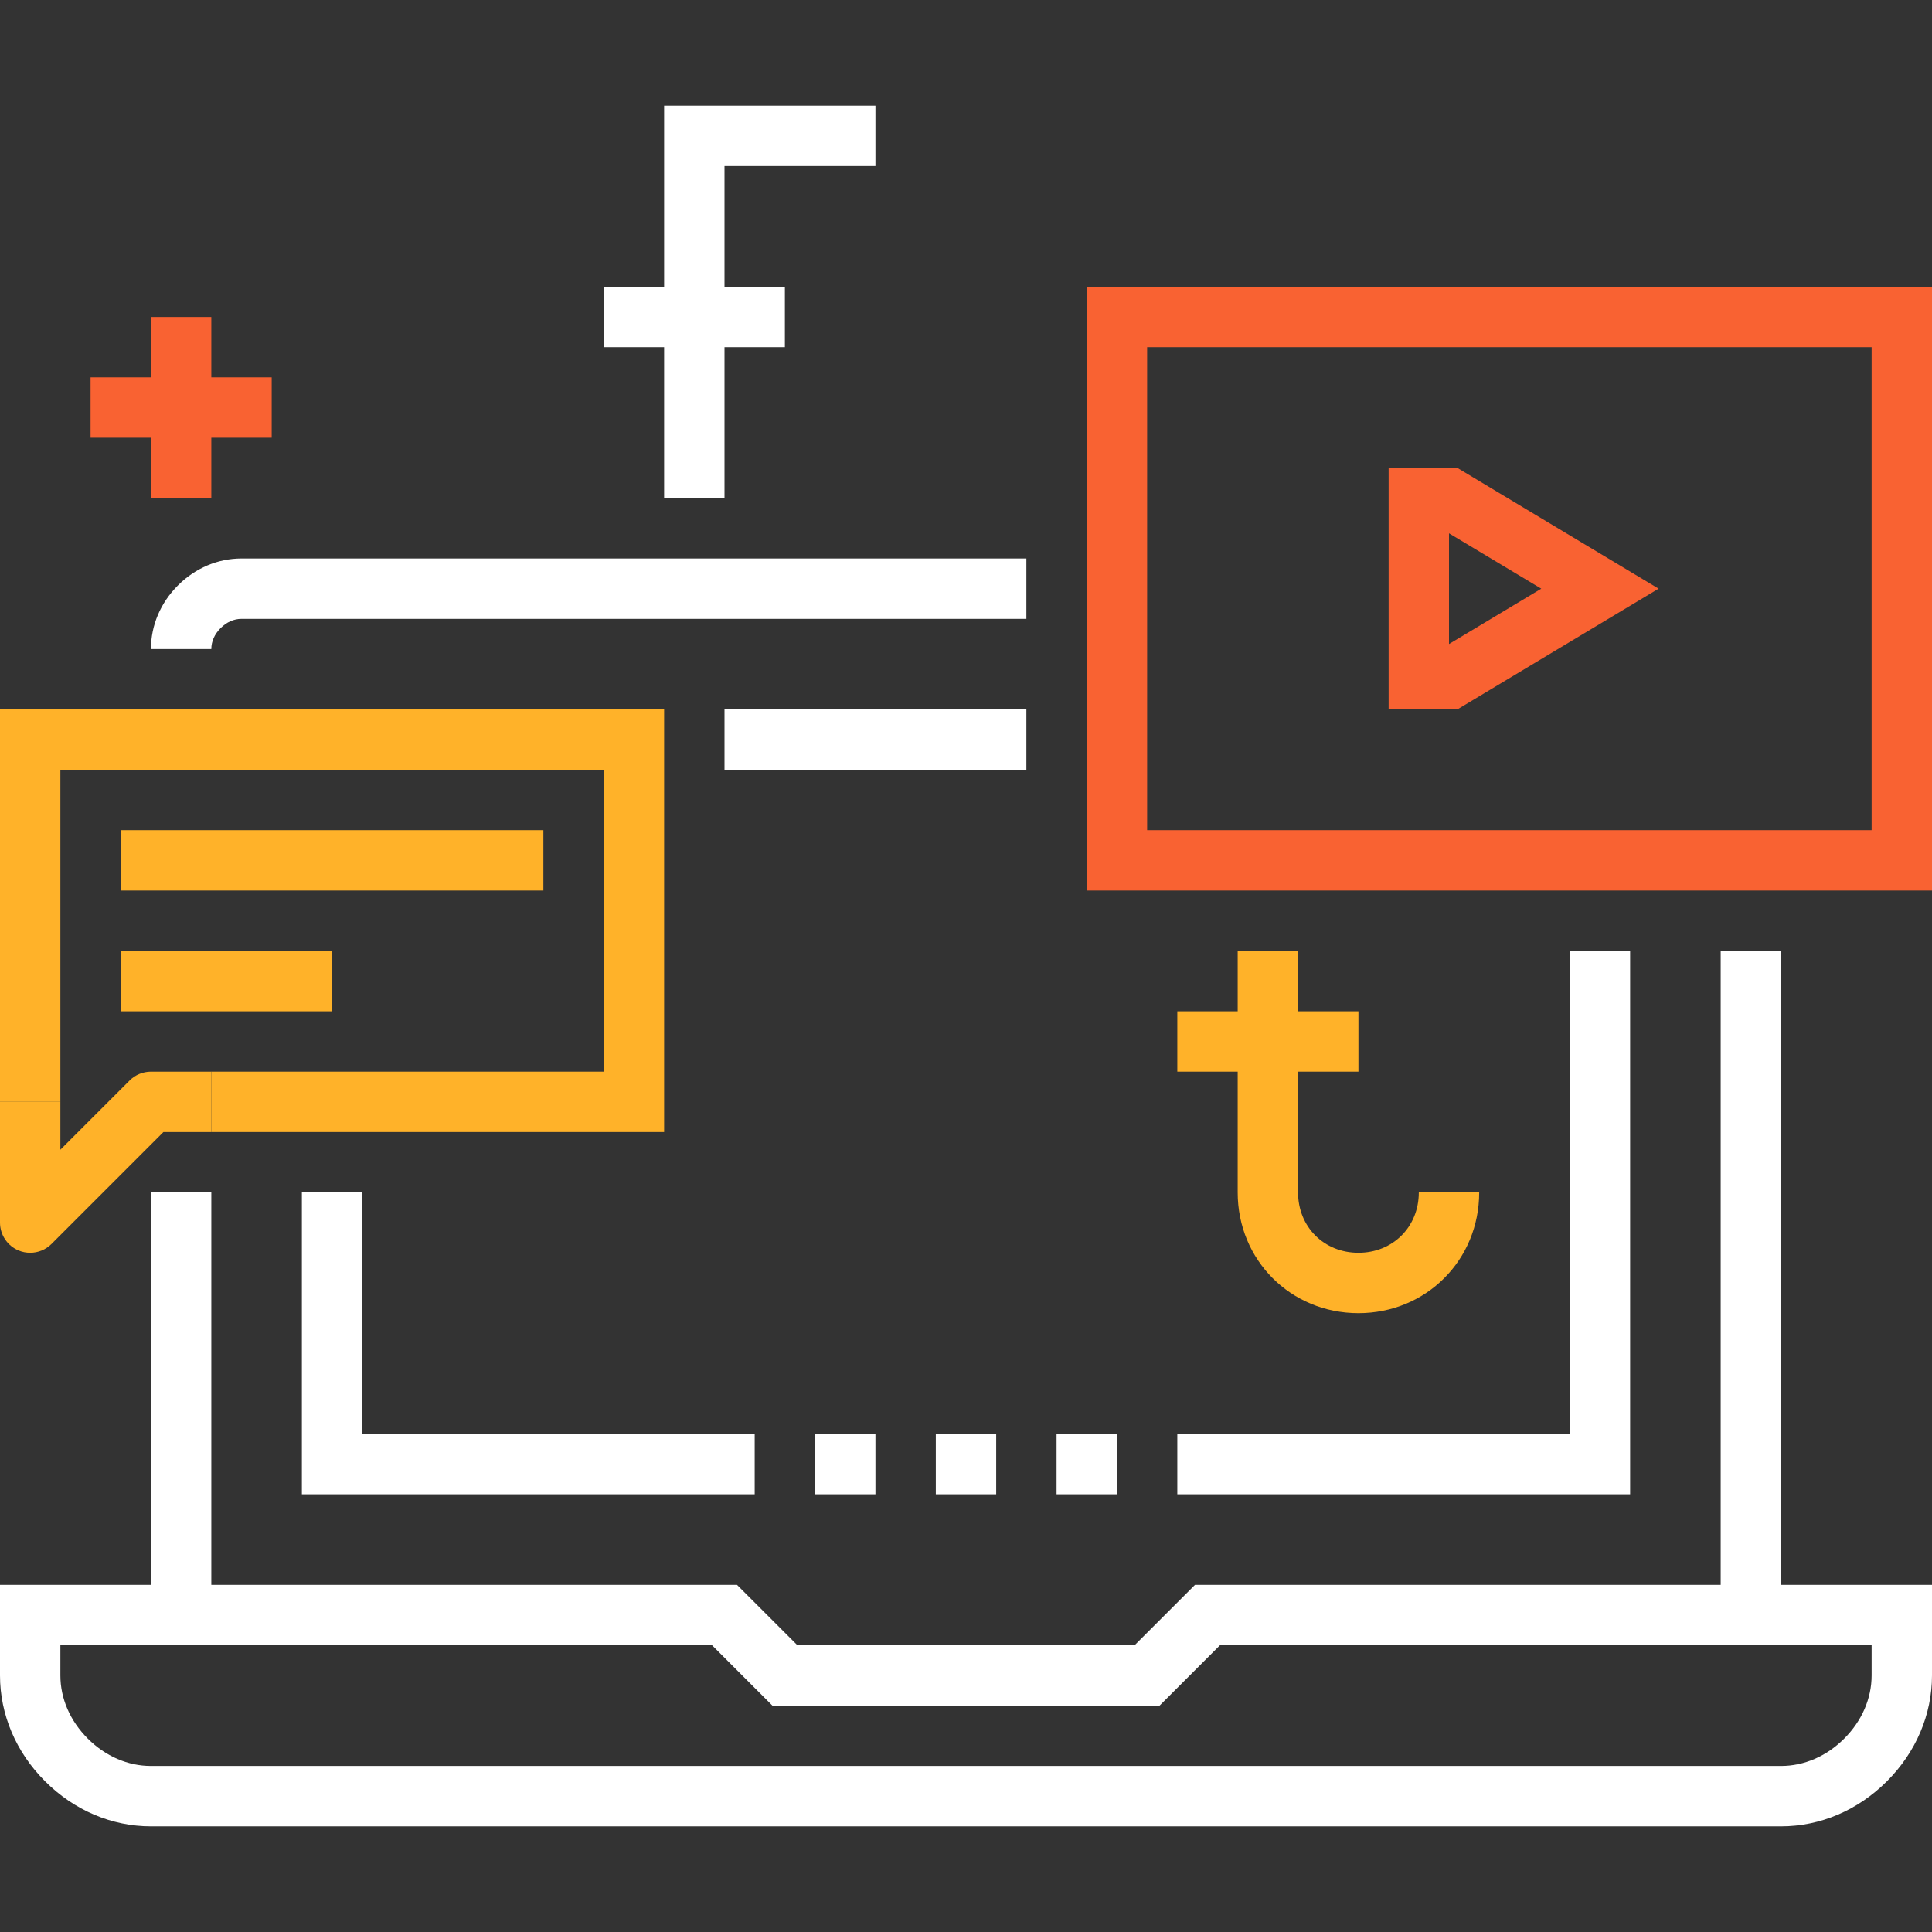 <svg xmlns="http://www.w3.org/2000/svg" xmlns:xlink="http://www.w3.org/1999/xlink" id="Capa_1" x="0px" y="0px" viewBox="0 0 512 512" style="enable-background:new 0 0 512 512;" xml:space="preserve" width="512px" height="512px" class=""><rect x="0" y="0" width="512" height="512" fill="#333333" stroke="none"/><g><g>
	<path style="fill:#FFFFFF" d="M56,172H40c0-6.264,2.536-12.248,7.144-16.856S57.736,148,64,148h208v16H64   c-2.016,0-3.936,0.848-5.544,2.456C56.848,168.064,56,169.984,56,172z" data-original="#403E3E" class="active-path" data-old_color="#403E3E"></path>
	<rect x="456" y="252" style="fill:#FFFFFF" width="16" height="176" data-original="#403E3E" class="active-path" data-old_color="#403E3E"></rect>
	<path style="fill:#FFFFFF" d="M472,484H40c-10.392,0-20.352-4.24-28.056-11.944C4.24,464.36,0,454.392,0,444v-24h195.312l16,16   h89.376l16-16H512v24c0,10.392-4.24,20.352-11.944,28.056S482.392,484,472,484z M16,436v8c0,6.12,2.576,12.064,7.256,16.744   S33.88,468,40,468h432c6.12,0,12.064-2.576,16.744-7.256S496,450.12,496,444v-8H323.312l-16,16H204.688l-16-16H16z" data-original="#403E3E" class="active-path" data-old_color="#403E3E"></path>
	<rect x="216" y="380" style="fill:#FFFFFF" width="16" height="16" data-original="#403E3E" class="active-path" data-old_color="#403E3E"></rect>
	<rect x="248" y="380" style="fill:#FFFFFF" width="16" height="16" data-original="#403E3E" class="active-path" data-old_color="#403E3E"></rect>
	<rect x="280" y="380" style="fill:#FFFFFF" width="16" height="16" data-original="#403E3E" class="active-path" data-old_color="#403E3E"></rect>
	<rect x="192" y="188" style="fill:#FFFFFF" width="80" height="16" data-original="#403E3E" class="active-path" data-old_color="#403E3E"></rect>
	<polygon style="fill:#FFFFFF" points="200,396 80,396 80,316 96,316 96,380 200,380  " data-original="#403E3E" class="active-path" data-old_color="#403E3E"></polygon>
	<polygon style="fill:#FFFFFF" points="432,396 312,396 312,380 416,380 416,252 432,252  " data-original="#403E3E" class="active-path" data-old_color="#403E3E"></polygon>
</g><g>
	<path style="fill:#F96232;" d="M512,236H288V76h224V236z M304,220h192V92H304V220z" data-original="#F96232"></path>
	<path style="fill:#F96232;" d="M386.216,188H368v-64h18.216l53.328,32L386.216,188z M384,141.328v29.344L408.456,156L384,141.328z" data-original="#F96232"></path>
</g><g>
	<rect x="32" y="220" style="fill:#FFB229" width="112" height="16" data-original="#43D3E8" class="" data-old_color="#43D3E8"></rect>
	<rect x="32" y="252" style="fill:#FFB229" width="56" height="16" data-original="#43D3E8" class="" data-old_color="#43D3E8"></rect>
	<polygon style="fill:#FFB229" points="176,300 56,300 56,284 160,284 160,204 16,204 16,292 0,292 0,188 176,188  " data-original="#43D3E8" class="" data-old_color="#43D3E8"></polygon>
	<path style="fill:#FFB229" d="M8,332c-1.032,0-2.072-0.192-3.064-0.608C1.952,330.16,0,327.232,0,324v-32h16v12.688l18.344-18.344   C35.84,284.84,37.88,284,40,284h16v16H43.312l-29.656,29.656C12.128,331.184,10.08,332,8,332z" data-original="#43D3E8" class="" data-old_color="#43D3E8"></path>
</g><rect x="40" y="316" style="fill:#FFFFFF" width="16" height="112" data-original="#403E3E" class="active-path" data-old_color="#403E3E"></rect><g>
	<path style="fill:#FFB229" d="M360,348c-17.944,0-32-14.056-32-32v-64h16v64c0,9.128,6.872,16,16,16s16-6.872,16-16h16   C392,333.944,377.944,348,360,348z" data-original="#43D3E8" class="" data-old_color="#43D3E8"></path>
	<rect x="312" y="268" style="fill:#FFB229" width="48" height="16" data-original="#43D3E8" class="" data-old_color="#43D3E8"></rect>
</g><g>
	<polygon style="fill:#FFFFFF" points="192,132 176,132 176,28 232,28 232,44 192,44  " data-original="#403E3E" class="active-path" data-old_color="#403E3E"></polygon>
	<rect x="160" y="76" style="fill:#FFFFFF" width="48" height="16" data-original="#403E3E" class="active-path" data-old_color="#403E3E"></rect>
</g><g>
	<rect x="40" y="84" style="fill:#F96232;" width="16" height="48" data-original="#F96232"></rect>
	<rect x="24" y="100" style="fill:#F96232;" width="48" height="16" data-original="#F96232"></rect>
</g></g> </svg>